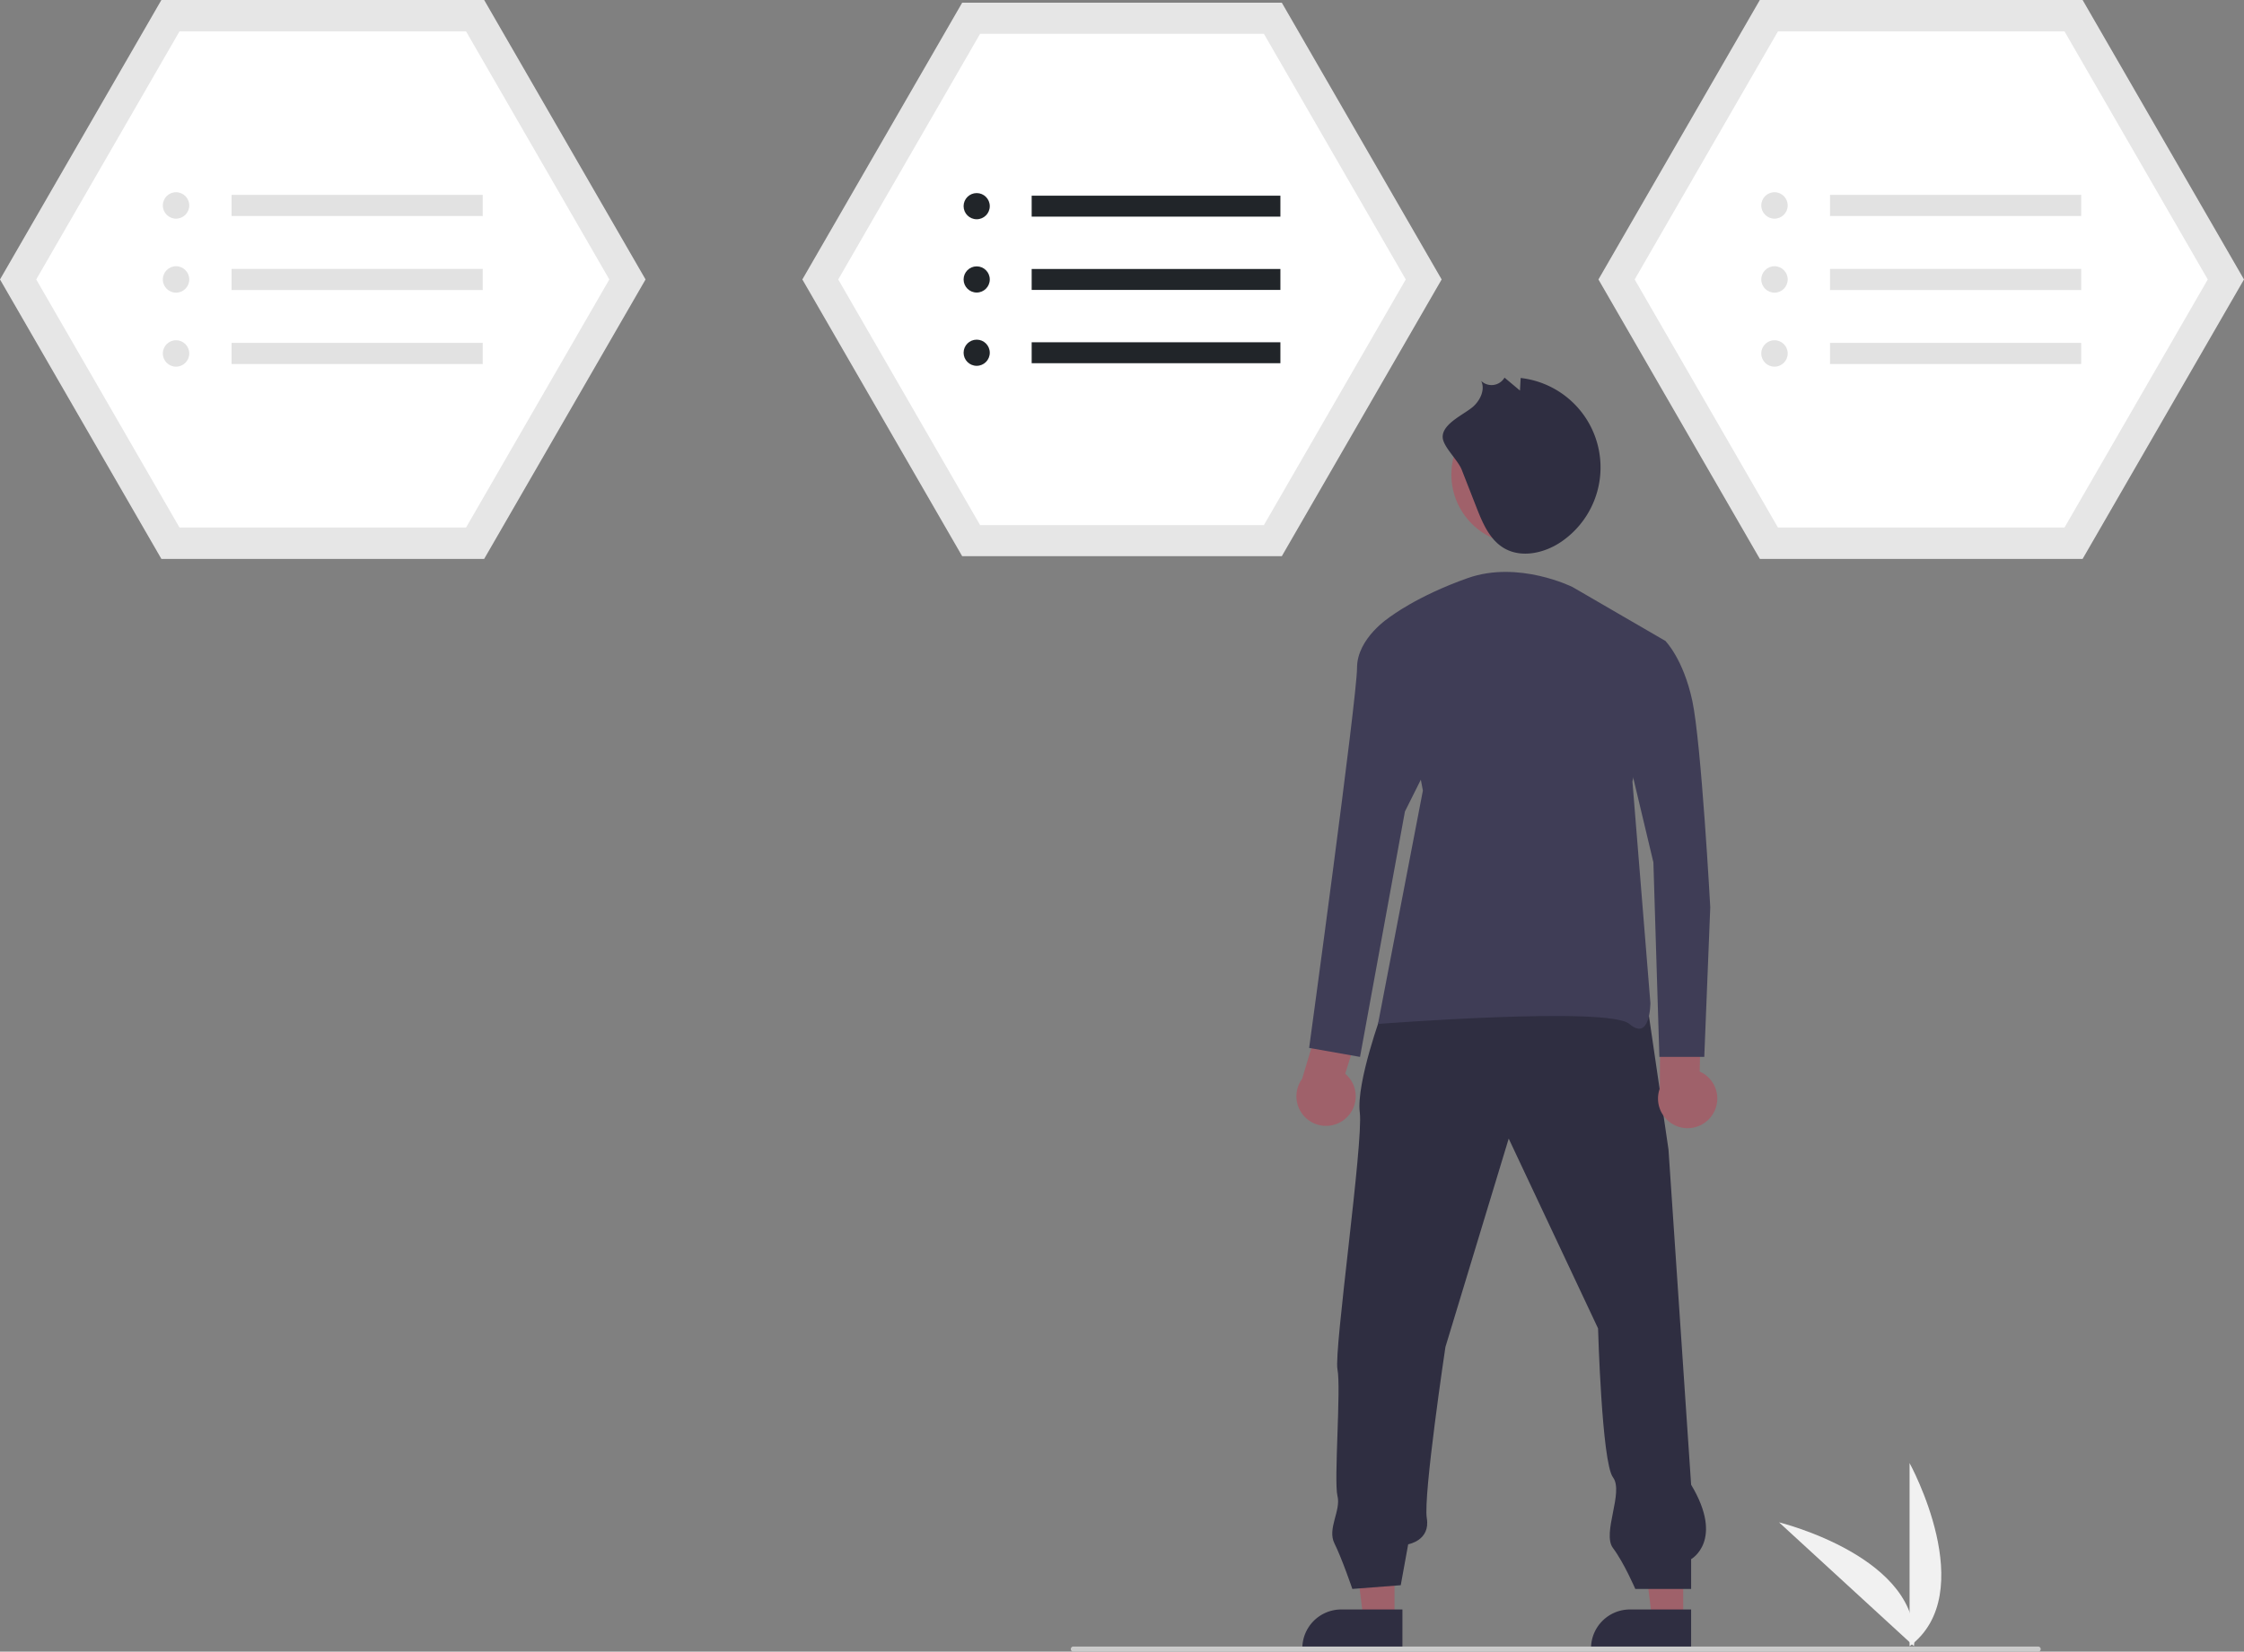 <svg id="b7fb801c-b669-4d81-9566-e146c3c40642" data-name="Layer 1" xmlns="http://www.w3.org/2000/svg" width="886.115"
    height="652.383" viewBox="0 0 886.115 652.383">
    <rect x="0" y="0" width="886.115" height="652.383" fill="#808080" stroke="none"/>
    <path d="M911,774.062v-72.34S939.192,753.008,911,774.062Z" transform="translate(-156.942 -123.809)"
        fill="#f1f1f1" />
    <path d="M912.741,774.049l-53.29-48.921S916.297,739.044,912.741,774.049Z"
        transform="translate(-156.942 -123.809)" fill="#f1f1f1" />
    <polygon points="191.188 0 63.729 0 0 110.382 63.729 220.765 191.188 220.765 254.917 110.382 191.188 0"
        fill="#e6e6e6" />
    <path d="M227.825,332.184H340.977l56.576-97.992L340.977,136.199H227.825l-56.576,97.992Z"
        transform="translate(-156.942 -123.809)" fill="#fff" />
    <circle cx="69.516" cy="81.15" r="5.22" fill="#e2e2e2" />
    <circle cx="69.516" cy="110.382" r="5.22" fill="#e2e2e2" />
    <circle cx="69.516" cy="139.615" r="5.22" fill="#e2e2e2" />
    <rect x="91.44" y="76.974" width="99.181" height="8.352" fill="#e2e2e2" />
    <rect x="91.44" y="106.206" width="99.181" height="8.352" fill="#e2e2e2" />
    <rect x="91.44" y="135.439" width="99.181" height="8.352" fill="#e2e2e2" />
    <polygon points="822.386 0 694.927 0 631.198 110.382 694.927 220.765 822.386 220.765 886.115 110.382 822.386 0"
        fill="#e6e6e6" />
    <path d="M859.023,332.184h113.152l56.576-97.992-56.576-97.992H859.023l-56.576,97.992Z"
        transform="translate(-156.942 -123.809)" fill="#fff" />
    <circle cx="700.714" cy="81.15" r="5.22" fill="#e2e2e2" />
    <circle cx="700.714" cy="110.382" r="5.22" fill="#e2e2e2" />
    <circle cx="700.714" cy="139.615" r="5.22" fill="#e2e2e2" />
    <rect x="722.638" y="76.974" width="99.181" height="8.352" fill="#e2e2e2" />
    <rect x="722.638" y="106.206" width="99.181" height="8.352" fill="#e2e2e2" />
    <rect x="722.638" y="135.439" width="99.181" height="8.352" fill="#e2e2e2" />
    <polygon
        points="506.167 1.072 379.946 1.072 316.836 110.382 379.946 219.693 506.167 219.693 569.279 110.382 506.167 1.072"
        fill="#e6e6e6" />
    <path d="M543.973,331.232H656.026L712.053,234.191,656.026,137.15H543.973l-56.027,97.041Z"
        transform="translate(-156.942 -123.809)" fill="#fff" />
    <circle cx="385.677" cy="81.434" r="5.169" fill="#212529" />
    <circle cx="385.677" cy="110.382" r="5.169" fill="#212529" />
    <circle cx="385.677" cy="139.331" r="5.169" fill="#212529" />
    <rect x="407.389" y="77.298" width="98.218" height="8.271" fill="#212529" />
    <rect x="407.389" y="106.247" width="98.218" height="8.271" fill="#212529" />
    <rect x="407.389" y="135.195" width="98.218" height="8.271" fill="#212529" />
    <polygon points="550.665 639.737 538.405 639.736 532.573 592.448 550.667 592.449 550.665 639.737" fill="#9f616a" />
    <path d="M710.734,775.43l-39.531-.001v-.5a15.387,15.387,0,0,1,15.386-15.386h.001l24.144.001Z"
        transform="translate(-156.942 -123.809)" fill="#2f2e41" />
    <polygon points="664.665 639.737 652.405 639.736 646.573 592.448 664.667 592.449 664.665 639.737" fill="#9f616a" />
    <path d="M824.734,775.43l-39.531-.001v-.5a15.387,15.387,0,0,1,15.386-15.386h.001l24.144.001Z"
        transform="translate(-156.942 -123.809)" fill="#2f2e41" />
    <path
        d="M702.721,523.571s-10.291,27.932-8.82,39.692-10.291,94.085-8.82,101.436-1.47,44.102,0,49.983-4.126,12.904-1.186,18.784,7.066,17.968,7.066,17.968l19.111-1.47,2.94-16.171s8.82-1.47,7.35-10.291,7.35-67.624,7.35-67.624l24.991-82.324,35.282,74.974s1.47,52.923,5.88,58.803-4.41,22.051,0,27.932,8.82,16.171,8.82,16.171h22.051V739.672s13.231-7.35,0-29.402l-8.94-132.427-8.82-60.273Z"
        transform="translate(-156.942 -123.809)" fill="#2f2e41" />
    <circle cx="600.581" cy="187.456" r="27.457" fill="#a0616a" />
    <path
        d="M734.157,309.371q2.906,7.425,5.812,14.85c2.382,6.085,5.11,12.596,10.693,15.992,6.893,4.193,16.099,2.149,22.767-2.394a35.553,35.553,0,0,0-16.003-64.709l-.276,4.97-6.099-5.112a5.93,5.93,0,0,1-9.217,1.304c1.602,3.321-.247,7.372-2.917,9.916-3.281,3.125-12.664,6.881-12.275,12.469C726.903,300.385,732.645,305.507,734.157,309.371Z"
        transform="translate(-156.942 -123.809)" fill="#2f2e41" />
    <path
        d="M833.104,564.187a11.626,11.626,0,0,0-4.982-17.117l.549-26.562-16.06-4.27-.248,37.522a11.689,11.689,0,0,0,20.742,10.428Z"
        transform="translate(-156.942 -123.809)" fill="#9f616a" />
    <path
        d="M777.92,355.692s-21.277-10.639-41.373-3.546-30.734,15.367-30.734,15.367l13.003,68.56-17.731,92.202s91.02-7.092,99.294,0,8.275-8.275,8.275-8.275L801.561,432.527l13.003-55.558Z"
        transform="translate(-156.942 -123.809)" fill="#3f3d56" />
    <path
        d="M688.115,565.76a11.626,11.626,0,0,0,.024-17.827l7.984-25.34-14.215-8.608-10.773,35.943a11.689,11.689,0,0,0,16.98,15.832Z"
        transform="translate(-156.942 -123.809)" fill="#9f616a" />
    <path
        d="M714.087,367.513H705.813s-13.003,8.275-13.003,20.095-18.913,150.124-18.913,150.124l20.095,3.546,17.731-96.93,13.003-26.006Z"
        transform="translate(-156.942 -123.809)" fill="#3f3d56" />
    <path
        d="M792.104,376.97h22.459s7.092,7.092,10.639,23.642,7.092,81.563,7.092,81.563L829.931,541.278H812.2l-2.364-76.835L798.015,414.796Z"
        transform="translate(-156.942 -123.809)" fill="#3f3d56" />
    <path d="M961.783,776.191h-381a1,1,0,0,1,0-2h381a1,1,0,0,1,0,2Z" transform="translate(-156.942 -123.809)"
        fill="#cbcbcb" /></svg>